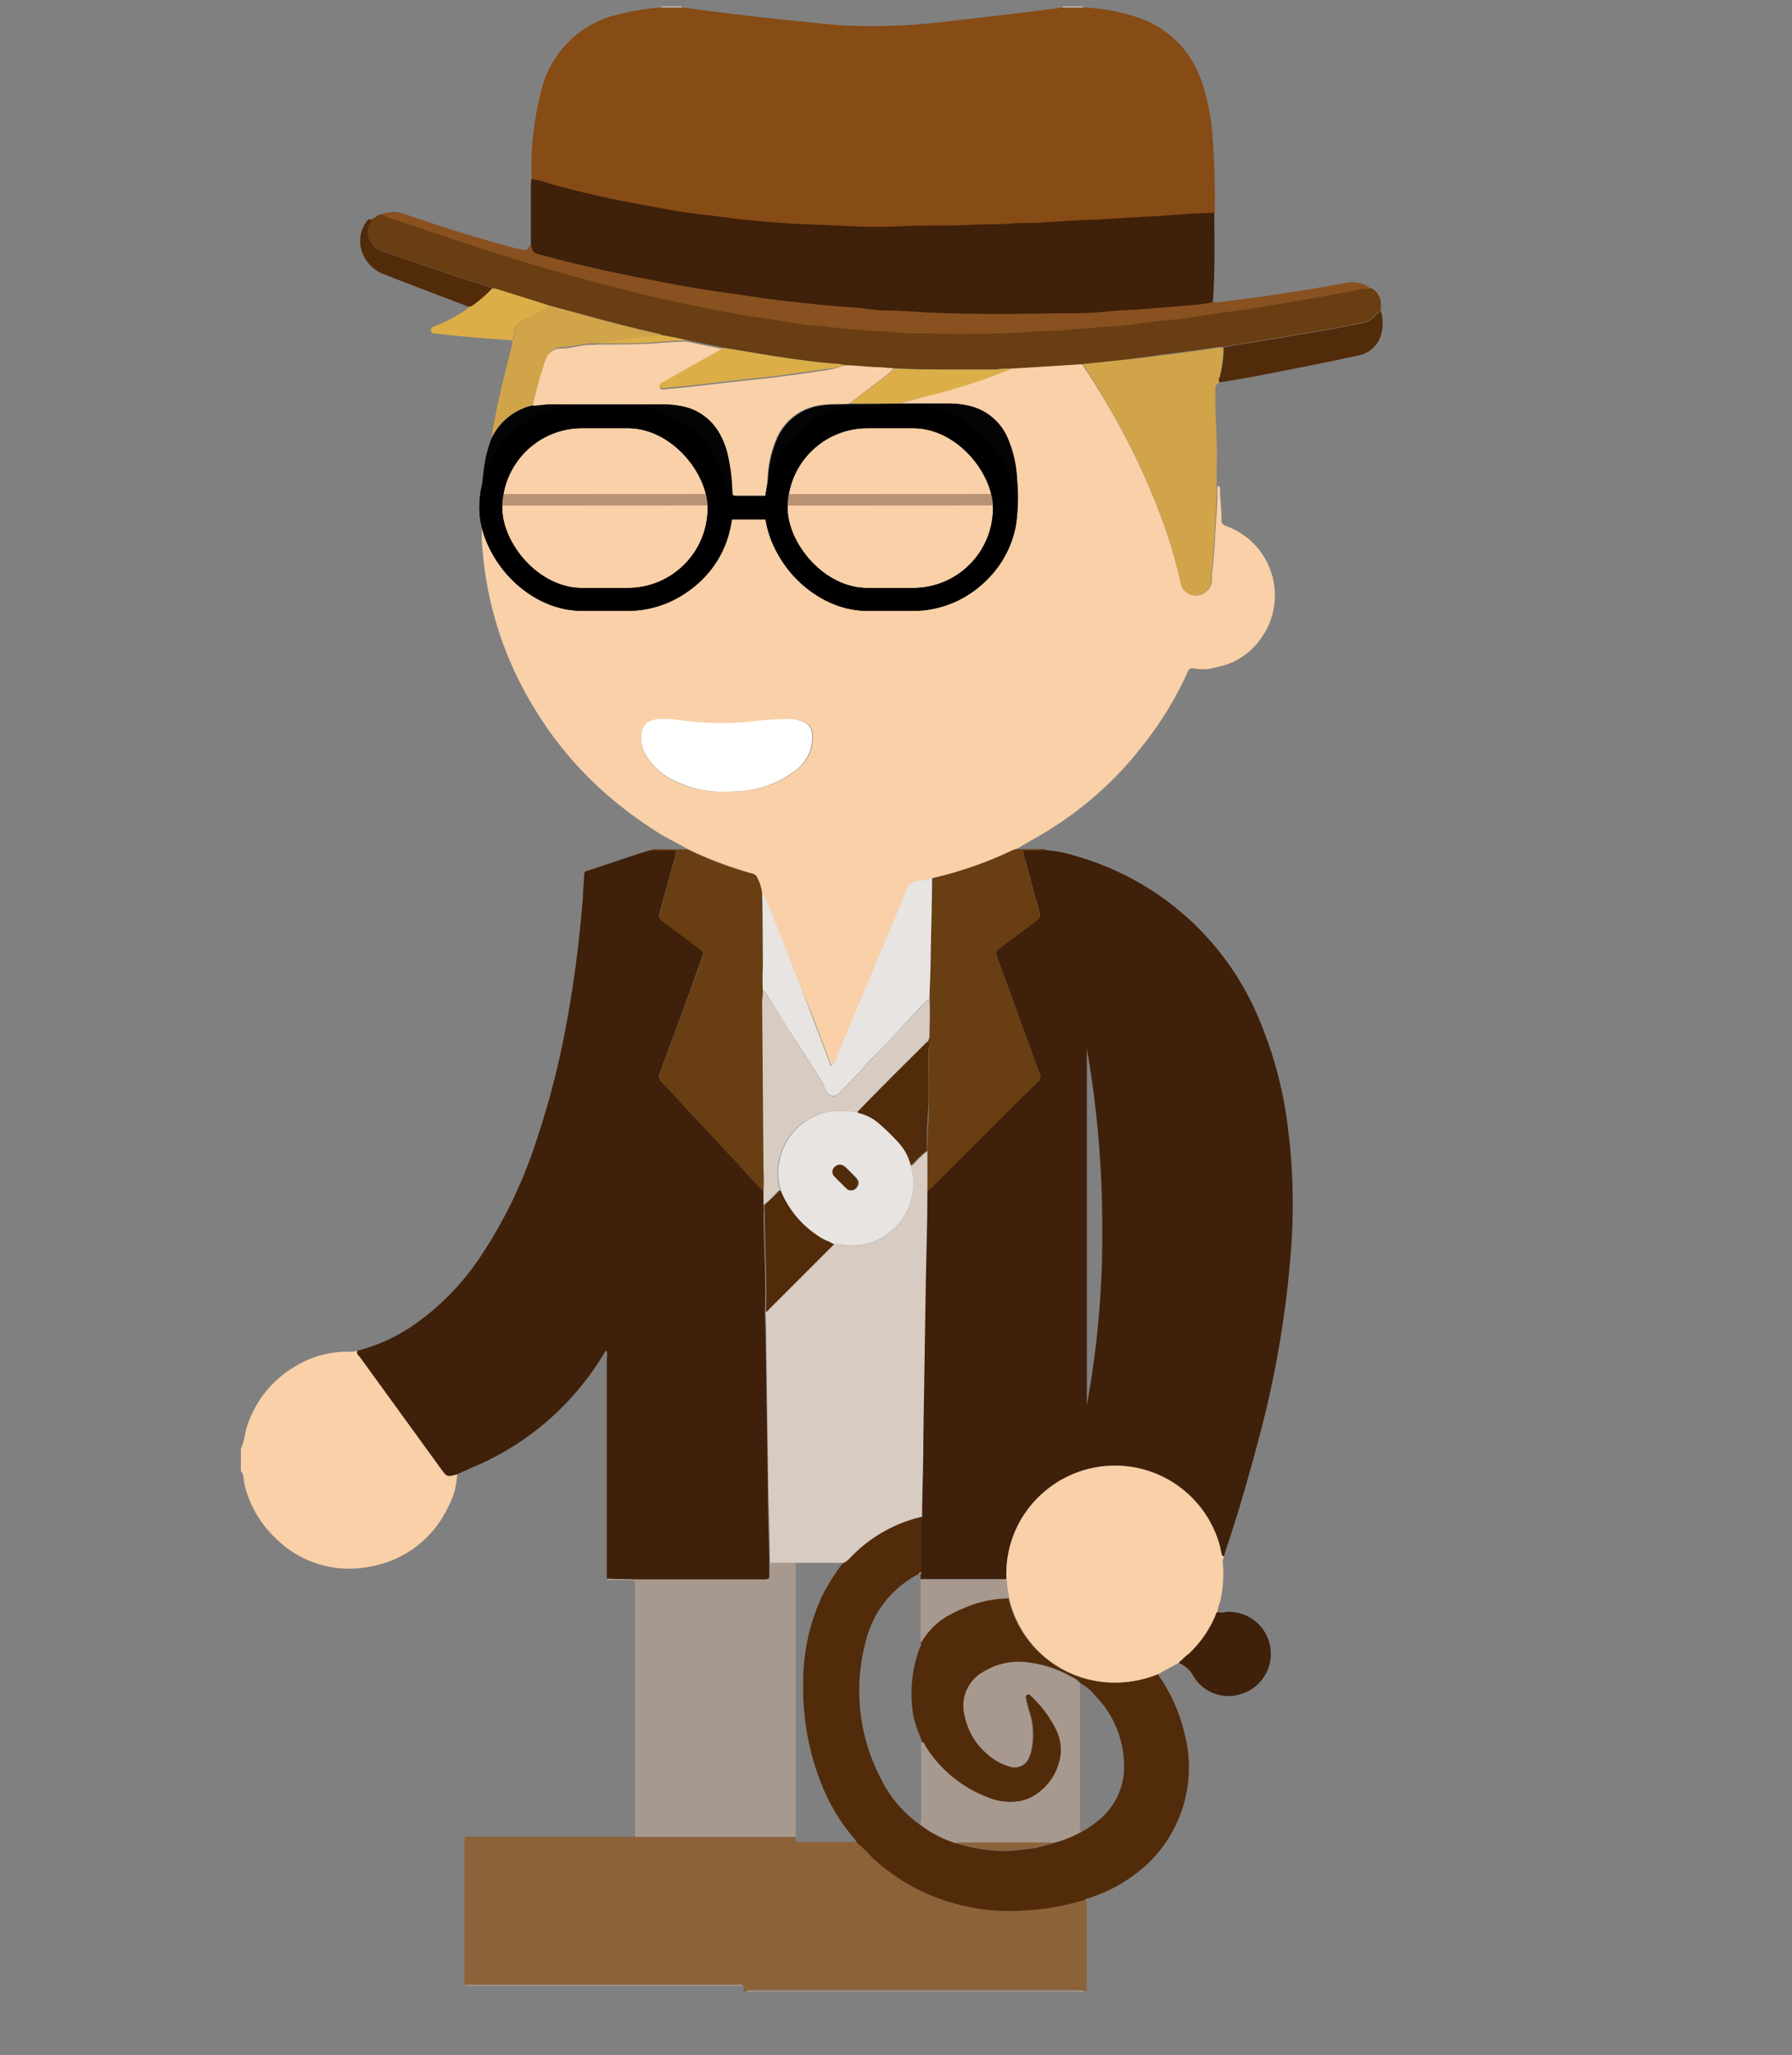 <svg viewBox="0 0 157 180" xmlns="http://www.w3.org/2000/svg"><rect x="0" y="0" width="157" height="180" fill="#808080" stroke="none"/><path d="m65.14 174.44a1.14 1.14 0 0 0 0-.52c-.21-.18-.46-.09-.69-.09h-23-.65c-.15-.1-.1-.25-.1-.38v-12.1c0-.48 0-.49.57-.49h25.06 3.35c.06.47.06.47.51.47h4.91a14.2 14.2 0 0 1 1.36 1.33 17.68 17.68 0 0 0 3.79 2.68 17.93 17.93 0 0 0 8.28 2c.72 0 1.43-.06 2.14-.11.54 0 1.07-.12 1.6-.2 1-.14 1.9-.43 2.84-.65h.1v7.37a1.43 1.43 0 0 0 .05.65h-.26c-.17-.16-.38-.1-.57-.1h-28.43c-.19 0-.4-.06-.57.1z" fill="#8c6239"/><path d="m40.05 129.12a6.33 6.33 0 0 1 -.76 2.8 9.25 9.25 0 0 1 -6.78 5.27 9.14 9.14 0 0 1 -8.41-2.51 9.48 9.48 0 0 1 -2.7-4.77c-.09-.36 0-.76-.3-1.07v-1.92a7.27 7.27 0 0 0 .43-1.6 9.38 9.38 0 0 1 4.32-5.64 8.72 8.72 0 0 1 4.77-1.29 2.39 2.39 0 0 0 .71-.09c-.15.26.09.4.21.56l7.09 9.77c.54.74.54.74 1.42.49z" fill="#f9d0a7"/><path d="m65.38 174.44c.17-.16.38-.1.57-.1h28.5c.19 0 .4-.06.57.1z" fill="#a8998f"/><path d="m93.09.66s0-.07 0-.1h1.8v.1z" fill="#d7cbc2"/><path d="m59.74.56v.1h-1.8v-.1z" fill="#d7cbc2"/><path d="m106.72 42.54c.2.08.18.25.17.41 0 .86.15 1.71.12 2.57 0 .31.12.44.41.55a6.45 6.45 0 0 1 2.94 10 6 6 0 0 1 -3.77 2.36 4 4 0 0 1 -2 .11c-.28-.08-.43.07-.54.32a30.51 30.51 0 0 1 -4.3 6.89 29 29 0 0 1 -3 3.24 31.93 31.93 0 0 1 -6.28 4.55c-.48.26-.93.54-1.4.81a2.24 2.24 0 0 0 -.34.11 33.73 33.73 0 0 1 -7 2.44c-.39.07-.78.18-1.17.21a1.17 1.17 0 0 0 -1.11.81c-.82 2-1.69 4-2.53 6.06-1.17 2.8-2.32 5.59-3.5 8.38a3.55 3.55 0 0 1 -.49 1c-.16-.07-.16-.18-.19-.27-.57-1.49-1.12-3-1.7-4.47q-2.04-4.91-3.97-9.85c-.07-.18-.09-.4-.33-.45a3.78 3.78 0 0 0 -.4-1.43.58.58 0 0 0 -.45-.4 33.62 33.62 0 0 1 -5.69-2.15c-.86-.51-1.77-.92-2.61-1.46a35.87 35.87 0 0 1 -5.09-3.88 32.23 32.23 0 0 1 -6.15-7.75 31.21 31.21 0 0 1 -3.35-8.47 30.23 30.23 0 0 1 -.7-4.36 15 15 0 0 1 -.06-2.68c0 .1.06.19.08.28a9 9 0 0 0 8.9 7.35h4a8.58 8.58 0 0 0 4.5-1.25 8.92 8.92 0 0 0 4.31-6.27c.08-.48.08-.49.55-.49h2.16c.45 0 .45 0 .52.44a9 9 0 0 0 8.89 7.57h3.78a10.34 10.34 0 0 0 1.67-.12 9 9 0 0 0 7.4-7.18 16.72 16.72 0 0 0 .11-4.07 10.25 10.25 0 0 0 -.81-3.61 4.87 4.87 0 0 0 -3.19-2.78 7.59 7.59 0 0 0 -2-.26h-4.43c1.2-.31 2.41-.61 3.61-1a56.27 56.27 0 0 0 6.31-2.11l1.85-.11 4.3-.27.17.24a64.06 64.06 0 0 1 5.1 9.07c.76 1.67 1.46 3.37 2.06 5.1a39.8 39.8 0 0 1 1.35 4.73 1.36 1.36 0 0 0 1.45 1.15 1.41 1.41 0 0 0 1.3-1.41 3.25 3.25 0 0 1 0-.54c.2-1.32.24-2.66.32-4 .06-1.13.19-2.26.15-3.4a1 1 0 0 1 .07-.26zm-43.08 26.79a15.29 15.29 0 0 0 1.91-.11 8.7 8.7 0 0 0 4-1.61 3.57 3.57 0 0 0 1.65-3.26 1.24 1.24 0 0 0 -.86-1.17 3.91 3.91 0 0 0 -1.22-.18 35.21 35.21 0 0 0 -3.7.27 25.85 25.85 0 0 1 -5.42-.1 10.17 10.17 0 0 0 -2.27-.17c-1 .08-1.41.48-1.53 1.29a3 3 0 0 0 .53 2.1 5.63 5.63 0 0 0 2.55 2.1 9.49 9.49 0 0 0 4.36.84z" fill="#f9d0a7"/><path d="m40.05 129.12c-.88.25-.88.25-1.42-.49l-7.09-9.77c-.12-.16-.36-.3-.21-.56a15.6 15.6 0 0 0 5.27-2.5 22.17 22.17 0 0 0 5.4-5.6 40.69 40.69 0 0 0 4.79-9.69 74.36 74.36 0 0 0 3-11.76c.6-3.36 1-6.75 1.28-10.16 0-.64.08-1.28.11-1.92 0-.19 0-.33.26-.4 1.84-.58 3.66-1.26 5.52-1.8h1.43c1 0 .94-.11.66.89-.4 1.48-.81 2.95-1.22 4.43-.16.59-.14.6.36 1l.1.06 3 2.25c.35.26.37.33.22.75-.36 1-.73 2.07-1.11 3.1-.86 2.35-1.72 4.71-2.6 7.06a.6.6 0 0 0 .15.74c1 1 1.86 2 2.81 3 1.31 1.36 2.55 2.8 3.88 4.14.14.15.26.31.39.45.57.64 1.17 1.26 1.75 1.88a.42.42 0 0 0 .12 0v1.27.77c0 2.75.21 5.49.12 8.24v.42c0 1 .06 2.07.07 3.11.06 3.91.11 7.83.17 11.74 0 2.36.09 4.71.14 7.07v.9c0 .58 0 .58-.59.58h-.12c-3.47 0-6.95 0-10.42 0-1 0-2.08 0-3.11-.07 0-3.53 0-7.07 0-10.6 0-2.9 0-5.8 0-8.69a1.71 1.71 0 0 0 0-.64c-.12 0-.14.06-.18.12a24.4 24.4 0 0 1 -11.75 10.15z" fill="#3f200a"/><path d="m57.94.66h1.81c2.17.27 4.35.56 6.53.81s4.33.46 6.49.67a44.24 44.24 0 0 0 6 .09c2-.08 3.9-.31 5.85-.54 2.16-.24 4.32-.51 6.48-.77l2-.26h1.8a16.43 16.43 0 0 1 5.15 1 8.79 8.79 0 0 1 5.18 5.34 18.8 18.8 0 0 1 1 4.91 65.64 65.64 0 0 1 .19 6.58 1.13 1.13 0 0 1 0 .18c-.75 0-1.51 0-2.27.1-1.25.1-2.5.18-3.75.25s-2.7.17-4.06.24c-1.59.07-3.18.14-4.77.25-.94.06-1.87 0-2.81.1-1.21.11-2.43.05-3.65.12-1.93.13-3.87 0-5.81.11a49.67 49.67 0 0 1 -5 0c-1.85-.11-3.7-.13-5.55-.26l-2.15-.17c-.43 0-.87-.06-1.31-.11l-2.66-.34c-1-.13-2-.23-3-.39-1.49-.25-3-.53-4.46-.81-2.33-.43-4.63-1-6.92-1.61a6.84 6.84 0 0 0 -1.67-.43 27.16 27.16 0 0 1 .85-7.83 9 9 0 0 1 7-6.68 18.63 18.63 0 0 1 3.51-.55z" fill="#874b15"/><path d="m46.55 15.68a6.84 6.84 0 0 1 1.67.43c2.29.62 4.59 1.18 6.92 1.61 1.49.28 3 .56 4.46.81 1 .16 2 .26 3 .39l2.66.34c.44 0 .88.08 1.31.11l2.15.17c1.85.13 3.7.15 5.55.26a49.67 49.67 0 0 0 5 0c1.94-.09 3.88 0 5.81-.11 1.22-.07 2.44 0 3.65-.12.94-.08 1.87 0 2.81-.1 1.59-.11 3.18-.18 4.77-.25 1.36-.07 2.71-.17 4.06-.24s2.5-.15 3.75-.25c.76-.06 1.52-.07 2.27-.1 0 2.59.07 5.2-.13 7.79a.37.37 0 0 1 -.25.15 17.11 17.11 0 0 1 -1.89.23l-1.91.16-2.55.2c-.84.05-1.68.07-2.51.15-1.35.14-2.71.16-4.06.18-3.93.06-7.87.11-11.8-.07-1.14-.06-2.27-.15-3.41-.17a13.22 13.22 0 0 1 -1.66-.11c-1.1-.14-2.22-.14-3.4-.27-1.33-.12-2.65-.28-4-.42-1.64-.17-3.26-.46-4.9-.68-1.81-.24-3.62-.55-5.41-.89-3.7-.7-7.37-1.48-11-2.45-.75-.2-.75-.2-1-.88v-5.28c.01-.19.03-.39.04-.59z" fill="#3f200a"/><path d="m94.79 31.9-4.3.27-1.85.11a7 7 0 0 0 -1.37.07h-4c-1.64 0-3.27 0-4.91-.1-.49 0-1-.09-1.48-.1-1 0-1.89-.19-2.84-.16a2.71 2.71 0 0 0 -.7-.13c-1.51-.11-3-.31-4.51-.53-1.8-.26-3.58-.58-5.37-.87l-3.24-.66a21.21 21.21 0 0 0 -2.22-.45 2 2 0 0 0 -.21-.1c-2.34-.52-4.65-1.13-7-1.77l-2.79-.76-4.57-1.42a1.37 1.37 0 0 0 -.35 0 .84.84 0 0 0 -.51-.28l-2.39-.76-5-1.7c-.6-.21-1.2-.41-1.8-.64a1.7 1.7 0 0 1 -1.12-1.92c0-.29.24-.5.25-.79.35-.07.56-.44.94-.45s.59.25.89.35c4.44 1.48 8.87 3 13.37 4.31 2.22.64 4.44 1.25 6.68 1.82 2.4.62 4.82 1.16 7.26 1.65 1.63.33 3.27.65 4.92.88.92.13 1.84.31 2.76.44.69.11 1.38.21 2.07.26.93.06 1.85.21 2.78.28s2 .21 3 .21a2.14 2.14 0 0 1 .36 0 22.1 22.1 0 0 0 3.63.2c2.82.09 5.63.05 8.45-.08a26.91 26.91 0 0 1 3-.14.25.25 0 0 0 .12 0 21.91 21.91 0 0 1 2.43-.2c.69-.08 1.39-.14 2.08-.17.43 0 .87-.06 1.31-.11l2.65-.34c.83-.09 1.66-.16 2.49-.26 1-.14 2-.31 3.06-.46 1.19-.17 2.39-.33 3.59-.52s2.62-.46 3.93-.67 2.61-.47 3.92-.7a9.16 9.16 0 0 1 1.95-.27 1.57 1.57 0 0 1 .83 1.51v.53c-.28 0-.41.23-.57.4a1.68 1.68 0 0 1 -.91.54c-1 .22-2.1.43-3.15.62-1.29.23-2.58.41-3.87.66-1.09.21-2.19.33-3.28.54a16.92 16.92 0 0 0 -2 .35 3.71 3.71 0 0 0 -.47 0c-1.79.28-3.59.5-5.38.73-2.2.35-4.35.55-6.56.78z" fill="#683e12"/><path d="m78.72 35.34h4.43a7.59 7.59 0 0 1 2 .26 4.87 4.87 0 0 1 3.15 2.8 10.25 10.25 0 0 1 .81 3.6 16.72 16.72 0 0 1 -.11 4.07 9 9 0 0 1 -7.39 7.18 10.34 10.34 0 0 1 -1.67.12c-1.26 0-2.52 0-3.78 0a9 9 0 0 1 -8.86-7.57c-.07-.43-.07-.44-.52-.44h-2.16c-.47 0-.47 0-.55.49a8.92 8.92 0 0 1 -4.31 6.27 8.58 8.58 0 0 1 -4.5 1.25h-4a9 9 0 0 1 -8.92-7.37c0-.09-.06-.18-.08-.28a21.09 21.09 0 0 1 .31-5.72 14.77 14.77 0 0 1 .49-1.6 5.29 5.29 0 0 1 3.62-2.89c.54 0 1.07-.12 1.61-.12h9.78a8.25 8.25 0 0 1 1.49.13 4.83 4.83 0 0 1 3.51 2.48 7.21 7.21 0 0 1 .64 1.61 16.08 16.08 0 0 1 .46 3.38c0 .43 0 .44.42.45h2.22c.27 0 .4-.06.4-.36s.05-.87.09-1.31a10.07 10.07 0 0 1 .73-3.2 4.91 4.91 0 0 1 4-3.06c.82-.13 1.64-.05 2.46-.12 1.4 0 2.81-.01 4.23-.05zm-.51 2c-1.82 0-3.64 0-5.46 0a3 3 0 0 0 -3 2.17c-.08.21-.14.42-.2.63a16.7 16.7 0 0 0 -.37 4.23 6.94 6.94 0 0 0 6.55 6.9c1.57.09 3.15.06 4.73 0a7 7 0 0 0 6.66-6.17 17.68 17.68 0 0 0 -.1-3.71 7.51 7.51 0 0 0 -.5-2.09 3 3 0 0 0 -2.46-2 7.6 7.6 0 0 0 -1.07 0c-1.58.07-3.18.08-4.78.08zm-24.95 0c-1.6 0-3.2 0-4.8 0-.28 0-.56 0-.84 0a3 3 0 0 0 -2.79 2c-.08.22-.16.45-.22.68a14.79 14.79 0 0 0 -.42 4.34 7 7 0 0 0 6.81 7h4.38a6.94 6.94 0 0 0 6.7-5.78 13.58 13.58 0 0 0 0-3.82 7.23 7.23 0 0 0 -.66-2.66 2.9 2.9 0 0 0 -2-1.61 5.8 5.8 0 0 0 -1.31-.11c-1.65-.01-3.25 0-4.85 0z" fill="#050404"/><path d="m66.91 104.25a.42.42 0 0 1 -.12 0c-.58-.62-1.18-1.24-1.75-1.88-.13-.14-.25-.3-.39-.45-1.33-1.34-2.57-2.78-3.88-4.14-1-1-1.82-2.06-2.81-3a.6.6 0 0 1 -.15-.74c.88-2.35 1.74-4.71 2.6-7.06.38-1 .75-2.06 1.11-3.1.15-.42.13-.49-.22-.75l-3-2.25-.1-.06c-.5-.37-.52-.38-.36-1 .41-1.48.82-3 1.22-4.43.28-1 .34-.88-.66-.89h-1.4c.18-.18.41-.11.62-.11h2.62a33.62 33.62 0 0 0 5.69 2.15.58.58 0 0 1 .45.4 3.78 3.78 0 0 1 .4 1.43c0 2.08 0 4.17.06 6.25a21.5 21.5 0 0 0 0 2.27v.77l.12 14.84a15.44 15.44 0 0 1 -.05 1.75z" fill="#683e12"/><path d="m120.1 25.28a9.16 9.16 0 0 0 -1.95.27c-1.31.23-2.61.49-3.92.7s-2.62.46-3.93.67-2.4.35-3.59.52c-1 .15-2 .32-3.06.46-.83.1-1.66.17-2.49.26l-2.65.34c-.44.05-.88.08-1.31.11-.69 0-1.39.09-2.08.17a21.91 21.91 0 0 0 -2.43.2.25.25 0 0 1 -.12 0 26.91 26.91 0 0 0 -3 .14c-2.82.13-5.63.17-8.45.08a22.1 22.1 0 0 1 -3.63-.2 2.14 2.14 0 0 0 -.36 0c-1 0-2-.14-3-.21s-1.85-.22-2.78-.28c-.69-.05-1.38-.15-2.07-.26-.92-.13-1.84-.31-2.76-.44-1.65-.23-3.29-.55-4.92-.88-2.44-.49-4.86-1-7.26-1.65-2.24-.57-4.46-1.18-6.68-1.82-4.5-1.3-8.93-2.83-13.37-4.31-.3-.1-.59-.23-.89-.35a2.74 2.74 0 0 1 2.21 0c3.21 1.12 6.47 2.12 9.75 3h.11c.63.17.63.17 1-.34.22.68.22.68 1 .88 3.64 1 7.31 1.75 11 2.45 1.79.34 3.6.65 5.41.89 1.64.22 3.26.51 4.9.68 1.33.14 2.65.3 4 .42 1.15.1 2.3.15 3.45.31a13.22 13.22 0 0 0 1.66.11c1.14 0 2.27.11 3.41.17 3.93.18 7.87.13 11.8.07 1.35 0 2.71 0 4.06-.18.83-.08 1.67-.1 2.51-.15l2.55-.2 1.91-.16a17.11 17.11 0 0 0 1.89-.23.37.37 0 0 0 .25-.15c.14.16.32.11.5.09q5.66-.66 11.24-1.7a2.63 2.63 0 0 1 2.09.52z" fill="#895120"/><path d="m46.68 35.48a5.29 5.29 0 0 0 -3.62 2.89c.19-1.34.47-2.66.78-4s.65-2.72 1-4.08a3.55 3.55 0 0 0 .06-.47 1.74 1.74 0 0 0 .19-.8 1.3 1.3 0 0 1 .82-1.02c.56-.25 1.11-.55 1.66-.82.19-.1.41-.18.41-.45l2.82.76c2.3.64 4.61 1.25 7 1.77a2 2 0 0 1 .21.1 7.62 7.62 0 0 0 -1.07 0c-1.2.19-2.41.34-3.62.51-.28 0-.6 0-.85.19-.37 0-.75 0-1.13.06-.69.08-1.37.26-2.06.29a1.38 1.38 0 0 0 -1.4 1l-.12.34a35.64 35.64 0 0 0 -1.08 3.73z" fill="#d1a44a"/><path d="m48 26.72c0 .27-.22.35-.41.45-.55.27-1.1.57-1.66.82a1.3 1.3 0 0 0 -.88 1.01 1.74 1.74 0 0 1 -.19.8c-2.21-.16-4.42-.31-6.62-.58h-.24a.27.27 0 0 1 -.24-.23.3.3 0 0 1 .17-.35l.55-.23a12.62 12.62 0 0 0 2.36-1.3.53.53 0 0 0 .23-.26.66.66 0 0 0 .33-.12 11.07 11.07 0 0 0 1.68-1.45 1.37 1.37 0 0 1 .35 0z" fill="#dcae48"/><path d="m43.08 25.3a11.07 11.07 0 0 1 -1.68 1.45.66.66 0 0 1 -.33.12c-2.45-.94-4.91-1.86-7.36-2.82a3.25 3.25 0 0 1 -2.07-2.24 2.83 2.83 0 0 1 .58-2.53.17.17 0 0 1 .29 0c0 .29-.23.5-.25.79a1.7 1.7 0 0 0 1.15 1.88c.6.23 1.2.43 1.8.64l5 1.7 2.39.76a.84.84 0 0 1 .48.25z" fill="#522b0b"/><path d="m91.8 74.47a11.45 11.45 0 0 1 2.46.51 24.66 24.66 0 0 1 16.3 14.91 34.64 34.64 0 0 1 2.23 8.55 52.67 52.67 0 0 1 .32 11 89.61 89.61 0 0 1 -2.42 15c-1 3.9-2.09 7.75-3.37 11.55 0 .1-.06.19-.08.29s-.19-.05-.21-.18-.08-.39-.12-.58a9.52 9.52 0 0 0 -15.61-4.71 9.41 9.41 0 0 0 -3.12 7.49c-1.31 0-2.63 0-4 0h-3.53v-.46-.14-5c0-.24 0-.48 0-.72 0-2.16.07-4.31.11-6.47l.21-13.25c0-2.66.1-5.31.14-8l.49-.44 9.06-8.82a2 2 0 0 1 .25-.25.55.55 0 0 0 .16-.74c-.52-1.38-1-2.77-1.52-4.15-.72-2-1.45-4-2.18-6-.17-.48-.14-.55.25-.85l2.87-2.14c.72-.54.71-.54.47-1.38-.42-1.48-.82-3-1.22-4.43-.16-.6-.14-.61.51-.61zm3.42 17.36v31.23a82 82 0 0 0 1.35-15.62 90.51 90.51 0 0 0 -1.35-15.61z" fill="#3f200a"/><path d="m80.73 132.77v5c-.09 0-.19 0-.25.09a9 9 0 0 0 -4.64 5.94 16.57 16.57 0 0 0 1.25 11.81 10.77 10.77 0 0 0 3.53 4.22 9.63 9.63 0 0 0 3.11 1.58 14.16 14.16 0 0 0 4 .7 10.29 10.29 0 0 0 1.84-.13 9.84 9.84 0 0 0 2.73-.57 10.17 10.17 0 0 0 2.51-1 7.66 7.66 0 0 0 1.34-.9 6 6 0 0 0 2.33-4.9 8.81 8.81 0 0 0 -2.52-6.09 4.1 4.1 0 0 0 -1.27-1.07 1.77 1.77 0 0 0 -.75-.57 10 10 0 0 0 -3.83-1.28 5.82 5.82 0 0 0 -3.85.78 3.4 3.4 0 0 0 -1.67 3.9 5.86 5.86 0 0 0 2 3.35 4.78 4.78 0 0 0 1.86 1.05 1.31 1.31 0 0 0 1.75-.82 2.54 2.54 0 0 0 .17-.51 6.53 6.53 0 0 0 -.14-3.37c-.1-.32-.2-.65-.27-1s-.13-.43.06-.56.36.09.5.22a10.11 10.11 0 0 1 1.94 2.57 4.24 4.24 0 0 1 .55 2.3 4.93 4.93 0 0 1 -2.18 3.63 3.66 3.66 0 0 1 -1.67.63 5.13 5.13 0 0 1 -2.63-.37 11.14 11.14 0 0 1 -5.42-4.4c-.09-.15-.12-.35-.32-.42-.09-.24-.17-.48-.27-.72a9.54 9.54 0 0 1 -.51-1.65 11.54 11.54 0 0 1 .61-6s.09-.08.06-.14v-.22a6.21 6.21 0 0 1 2.13-2.22 12.43 12.43 0 0 1 1.72-.84 9.93 9.93 0 0 1 3.84-.8c0 .22.1.43.16.64a9.49 9.49 0 0 0 8.57 6.73 10 10 0 0 0 4.33-.73 14.74 14.74 0 0 1 2.35 5.2 11.67 11.67 0 0 1 -2.91 11.09 13.5 13.5 0 0 1 -5.19 3.23l-.46.16c-.07 0-.12 0-.16.1-.94.22-1.88.51-2.84.65-.53.08-1.06.17-1.6.2-.71.05-1.42.12-2.14.11a17.93 17.93 0 0 1 -8.28-2 17.68 17.68 0 0 1 -3.79-2.68 14.2 14.2 0 0 0 -1.36-1.33 1.83 1.83 0 0 0 -.38-.53 17.24 17.24 0 0 1 -2.4-3.85 22.67 22.67 0 0 1 -1.9-9.5 17.89 17.89 0 0 1 1.67-7.72 18.66 18.66 0 0 1 1.82-2.88 1.49 1.49 0 0 0 .42-.41 12.6 12.6 0 0 1 6.45-3.7z" fill="#522b0b"/><path d="m101.48 146.62a10 10 0 0 1 -4.33.73 9.49 9.49 0 0 1 -8.57-6.73c-.06-.21-.11-.42-.16-.64a11.45 11.45 0 0 1 -.24-1.66 9.41 9.41 0 0 1 3.12-7.49 9.52 9.52 0 0 1 15.61 4.71c0 .19.09.39.12.58s.1.16.21.18a1.32 1.32 0 0 0 -.09.76 10.85 10.85 0 0 1 -.26 3.26 2.54 2.54 0 0 0 -.22.86c-.14.09-.16.27-.22.41a9.91 9.91 0 0 1 -2.25 3.22 9.18 9.18 0 0 0 -.93.83z" fill="#f9d0a7"/><path d="m91.8 74.47h-1.55c-.65 0-.67 0-.51.61.4 1.48.8 3 1.22 4.43.24.84.25.84-.47 1.38l-2.87 2.11c-.39.3-.42.37-.25.85.73 2 1.46 4 2.18 6 .51 1.38 1 2.77 1.52 4.15a.55.55 0 0 1 -.16.74 2 2 0 0 0 -.25.25l-8.94 8.94-.49.44c0-.24 0-.47 0-.71 0-1 0-1.91 0-2.86 0-1.36.18-2.7.14-4.06s0-2.71 0-4.06a2.65 2.65 0 0 1 .09-1c.07-.19 0-.36-.23-.39a1 1 0 0 0 .23-.53c0-1.06.06-2.12 0-3.19s.08-2.31.1-3.47c0-2.39.09-4.79.13-7.18a33.73 33.73 0 0 0 7-2.44 2.24 2.24 0 0 1 .34-.11h2a1.48 1.48 0 0 1 .77.1z" fill="#683e12"/><path d="m94.79 31.9c2.18-.23 4.36-.43 6.53-.71 1.79-.23 3.59-.45 5.38-.73a3.71 3.71 0 0 1 .47 0 10.19 10.19 0 0 1 -.34 2.57c0 .17-.12.34 0 .49a.55.55 0 0 0 -.35.62v1.79c.1 1.72.16 3.43.11 5.15v1.49a1 1 0 0 0 0 .24c0 1.14-.09 2.27-.15 3.4-.08 1.33-.12 2.67-.32 4a3.25 3.25 0 0 0 0 .54 1.41 1.41 0 0 1 -1.3 1.41 1.36 1.36 0 0 1 -1.39-1.16 39.8 39.8 0 0 0 -1.31-4.66c-.6-1.73-1.3-3.43-2.06-5.1a64.06 64.06 0 0 0 -5.06-9.1z" fill="#d1a44a"/><path d="m106.88 33.49c-.17-.15-.1-.32 0-.49a10.19 10.19 0 0 0 .34-2.57 16.92 16.92 0 0 1 2-.35c1.09-.21 2.19-.33 3.28-.54 1.29-.25 2.58-.43 3.87-.66 1-.19 2.1-.4 3.15-.62a1.68 1.68 0 0 0 .91-.54c.16-.17.29-.4.57-.4a3.62 3.62 0 0 1 0 2 2.55 2.55 0 0 1 -2.1 1.83c-1.83.41-3.67.78-5.51 1.14-2.18.44-4.34.85-6.51 1.2z" fill="#522b0b"/><path d="m103.27 145.64a9.18 9.18 0 0 1 .93-.83 9.91 9.91 0 0 0 2.25-3.22c.06-.14.08-.32.22-.41a1.15 1.15 0 0 0 .71 0 3.68 3.68 0 0 1 1.17 7.24 3.56 3.56 0 0 1 -4-1.63 2.6 2.6 0 0 0 -1.28-1.15z" fill="#3f200a"/><path d="m95.11 166.4c0-.06.09-.11.16-.1l-.06.12z" fill="#a8998f"/><path d="m53.19 138.28c1 0 2.07.07 3.11.07h10.42.12c.59 0 .59 0 .59-.58 0-.3 0-.6 0-.9h2.27v23.47.54h-3.35-10.71c0-.22 0-.44 0-.66v-21.22c0-.59 0-.59-.58-.59h-1.53c-.13.02-.3.07-.34-.13z" fill="#a8998f"/><path d="m40.78 173.84h.65 23c.23 0 .48-.09.69.09h-23.82c-.18-.01-.37.07-.52-.09z" fill="#a8998f"/><path d="m81.65 76.9c0 2.39-.08 4.79-.13 7.18 0 1.16-.06 2.32-.1 3.47-.22 0-.33.2-.47.34-.62.62-1.2 1.28-1.81 1.9-1 1.08-2 2.23-3.09 3.25a.85.85 0 0 0 -.16.17c-.66.89-1.52 1.58-2.23 2.42-.52.61-1.21.39-1.43-.39a2 2 0 0 0 -.21-.49c-.64-1-1.27-2-1.9-3-1-1.49-1.89-3-2.84-4.49-.11-.17-.18-.41-.44-.45a21.5 21.5 0 0 1 0-2.27c0-2.08 0-4.17-.06-6.25.24.05.26.27.33.45q2 5 3.89 9.89c.58 1.49 1.13 3 1.7 4.47 0 .09 0 .2.19.27a3.55 3.55 0 0 0 .49-1c1.18-2.79 2.33-5.58 3.5-8.38.84-2 1.71-4 2.53-6.06a1.17 1.17 0 0 1 1.11-.81c.35-.04.74-.12 1.13-.22z" fill="#e8e4e1"/><path d="m63.64 69.33a9.49 9.49 0 0 1 -4.36-.87 5.63 5.63 0 0 1 -2.55-2.1 3 3 0 0 1 -.53-2.1c.12-.81.55-1.21 1.53-1.29a10.17 10.17 0 0 1 2.27.16 25.85 25.85 0 0 0 5.42.1 35.21 35.21 0 0 1 3.7-.27 3.91 3.91 0 0 1 1.17.22 1.24 1.24 0 0 1 .86 1.17 3.57 3.57 0 0 1 -1.65 3.26 8.7 8.7 0 0 1 -4 1.61 15.29 15.29 0 0 1 -1.86.11z" fill="#fff"/><path d="m78.72 35.34c-1.42 0-2.83 0-4.24 0 .6-.58 1.31-1 2-1.55a16.54 16.54 0 0 0 1.91-1.52c1.64.1 3.27.1 4.91.1h4a7 7 0 0 1 1.37-.07 56.27 56.27 0 0 1 -6.31 2.11c-1.23.32-2.44.59-3.64.93z" fill="#dcae48"/><path d="m73.91 136.88h-6.46c0-2.36-.1-4.71-.14-7.07-.06-3.91-.11-7.83-.17-11.74 0-1 0-2.08-.07-3.11l6-6h.36a5.64 5.64 0 0 0 2.42 0 5.44 5.44 0 0 0 3.94-6.87c.22 0 .32-.21.46-.34a7.58 7.58 0 0 1 1-.92v2.86.71c0 2.66-.09 5.31-.14 8l-.21 13.25c0 2.16-.07 4.31-.11 6.47v.72a12.6 12.6 0 0 0 -6.4 3.7 1.49 1.49 0 0 1 -.48.34z" fill="#d7cbc2"/><path d="m66.84 86.84c.26 0 .33.28.44.45 1 1.5 1.89 3 2.84 4.49.63 1 1.26 2 1.9 3a2 2 0 0 1 .21.49c.22.78.91 1 1.43.39.71-.84 1.57-1.53 2.23-2.42a.85.85 0 0 1 .16-.17c1.09-1 2-2.17 3.09-3.25.61-.62 1.19-1.28 1.81-1.9.14-.14.25-.32.47-.34.07 1.07 0 2.13 0 3.19a1 1 0 0 1 -.23.53c-1.19 1.19-2.4 2.38-3.59 3.58-.84.84-1.67 1.69-2.5 2.55a8 8 0 0 0 -2-.12 4.35 4.35 0 0 0 -1.94.52 5.45 5.45 0 0 0 -2.72 3.09 6.4 6.4 0 0 0 -.33 1.92 7.57 7.57 0 0 0 .23 1.4c-.21.06-.31.24-.45.37a11 11 0 0 1 -1 .94v-1.27a15.44 15.44 0 0 0 0-1.8l-.12-14.84c.04-.29.06-.55.07-.8z" fill="#d7cbc2"/><path d="m67 105.52a11 11 0 0 0 1-.94c.14-.13.24-.31.45-.37a8.6 8.6 0 0 0 3.36 4.05 3.82 3.82 0 0 0 .9.46c.14.06.32 0 .42.2l-6 6c0-.14 0-.28 0-.42.09-2.75-.14-5.49-.12-8.24-.07-.26-.01-.48-.01-.74z" fill="#522b0b"/><path d="m78.34 32.27a16.54 16.54 0 0 1 -1.91 1.52c-.64.52-1.35 1-2 1.55-.82.07-1.64 0-2.46.12a4.91 4.91 0 0 0 -4 3.06 10.07 10.07 0 0 0 -.73 3.2c0 .44-.09.87-.09 1.31s-.13.37-.4.36h-2.16c-.4 0-.4 0-.42-.45a16.08 16.08 0 0 0 -.46-3.38 7.21 7.21 0 0 0 -.64-1.56 4.83 4.83 0 0 0 -3.51-2.46 8.25 8.25 0 0 0 -1.49-.13h-9.78c-.54 0-1.07.11-1.61.12a35.64 35.64 0 0 1 1-3.67l.12-.34a1.38 1.38 0 0 1 1.4-1c.69 0 1.37-.21 2.06-.29.38-.05.76 0 1.13-.06 1.58 0 3.15 0 4.73-.08 1-.07 2-.16 3.05-.17l3.24.66-5.21 2.94a1.74 1.74 0 0 0 -.35.22.22.22 0 0 0 0 .28.2.2 0 0 0 .21.09c.83-.08 1.66-.14 2.49-.24l3.85-.44c1.19-.14 2.38-.24 3.57-.39 1.4-.18 2.8-.37 4.19-.59a8.35 8.35 0 0 0 1.84-.45c1 0 1.89.14 2.84.16.52.02 1.01.07 1.5.11z" fill="#f9d0a7"/><path d="m74 32a8.35 8.35 0 0 1 -1.86.34c-1.39.22-2.79.41-4.19.59-1.19.15-2.38.25-3.57.39l-3.85.44c-.83.1-1.66.16-2.49.24a.2.2 0 0 1 -.21-.09.22.22 0 0 1 0-.28 1.74 1.74 0 0 1 .35-.22l5.21-2.94c1.79.29 3.57.61 5.37.87 1.49.22 3 .42 4.51.53a2.71 2.71 0 0 1 .73.13z" fill="#dcae48"/><path d="m60.2 29.82c-1 0-2 .1-3.05.17-1.58.12-3.15.07-4.73.08.25-.21.57-.15.85-.19 1.21-.17 2.42-.32 3.62-.51a7.62 7.62 0 0 1 1.07 0 21.21 21.21 0 0 1 2.24.45z" fill="#dcae48"/><path d="m78.21 37.38h4.8a7.6 7.6 0 0 1 1.07 0 3 3 0 0 1 2.46 2 7.51 7.51 0 0 1 .5 2.09 17.68 17.68 0 0 1 .1 3.71 7 7 0 0 1 -6.66 6.17c-1.58 0-3.16.07-4.73 0a6.94 6.94 0 0 1 -6.55-6.9 16.7 16.7 0 0 1 .37-4.23c.06-.21.12-.42.2-.63a3 3 0 0 1 3-2.17h5.46zm-2 6.47a1.51 1.51 0 0 0 -1.53-1.5 1.54 1.54 0 0 0 -1.48 1.51 1.5 1.5 0 0 0 1.51 1.51 1.47 1.47 0 0 0 1.48-1.52z" fill="#fefefe"/><path d="m53.26 37.38h4.8a5.8 5.8 0 0 1 1.31.11 2.9 2.9 0 0 1 2 1.61 7.23 7.23 0 0 1 .66 2.66 13.58 13.58 0 0 1 0 3.82 6.94 6.94 0 0 1 -6.7 5.78c-1.46 0-2.92 0-4.38 0a7 7 0 0 1 -6.8-6.93 14.79 14.79 0 0 1 .42-4.34c.06-.23.14-.46.22-.68a3 3 0 0 1 2.79-2h.84c1.64-.04 3.24-.03 4.84-.03zm-1.07 6.49a1.51 1.51 0 1 0 -3 0 1.49 1.49 0 0 0 1.5 1.47 1.48 1.48 0 0 0 1.5-1.47z" fill="#fefefe"/><path d="m80.73 143.84a.56.56 0 0 1 -.08-.4v-4.89a.87.87 0 0 1 0-.22h3.53 4a11.45 11.45 0 0 0 .24 1.66 9.93 9.93 0 0 0 -3.84.8 12.43 12.43 0 0 0 -1.72.84 6.21 6.21 0 0 0 -2.13 2.21z" fill="#a8998f"/><path d="m80.69 137.87-.21-.05c.06-.12.16-.1.25-.09z" fill="#a8998f"/><path d="m80.62 159.79a1.44 1.44 0 0 0 .09-.71v-5.81a1.24 1.24 0 0 1 .08-.71c.2.07.23.27.32.42a11.14 11.14 0 0 0 5.35 4.44 5.13 5.13 0 0 0 2.63.37 3.66 3.66 0 0 0 1.67-.63 4.93 4.93 0 0 0 2.18-3.63 4.24 4.24 0 0 0 -.55-2.3 10.11 10.11 0 0 0 -1.94-2.57c-.14-.13-.29-.36-.5-.22s-.1.37-.06.56.17.66.27 1a6.53 6.53 0 0 1 .14 3.37 2.54 2.54 0 0 1 -.17.51 1.31 1.31 0 0 1 -1.75.82 4.78 4.78 0 0 1 -1.86-1.05 5.86 5.86 0 0 1 -2-3.35 3.4 3.4 0 0 1 1.67-3.9 5.82 5.82 0 0 1 3.85-.78 10 10 0 0 1 3.83 1.28 1.77 1.77 0 0 1 .75.57v.6q0 5.83 0 11.67c0 .23-.09.48.1.69a10.17 10.17 0 0 1 -2.51 1h-8.48a9.63 9.63 0 0 1 -3.11-1.64z" fill="#a8998f"/><path d="m83.73 161.37h8.54a9.84 9.84 0 0 1 -2.73.57 10.29 10.29 0 0 1 -1.84.13 14.16 14.16 0 0 1 -3.97-.7z" fill="#8c6239"/><path d="m80.62 144.2a.1.1 0 0 1 .06-.14c.03.06-.01.1-.06.14z" fill="#a8998f"/><path d="m75.11 97.4c.83-.86 1.66-1.71 2.5-2.55 1.19-1.2 2.4-2.39 3.59-3.58.25 0 .3.2.23.39a2.65 2.65 0 0 0 -.09 1v4.06s-.18 2.7-.14 4.06a7.58 7.58 0 0 0 -1 .92c-.14.13-.24.31-.46.34a4.49 4.49 0 0 0 -1.07-2c-.52-.55-1-1.08-1.61-1.58a4.17 4.17 0 0 0 -1.87-1l-.14-.11z" fill="#522b0b"/><path d="m75.24 97.5a4.17 4.17 0 0 1 1.87 1c.56.5 1.09 1 1.61 1.58a4.49 4.49 0 0 1 1.07 2 5.44 5.44 0 0 1 -3.94 6.87 5.64 5.64 0 0 1 -2.42 0c-.12 0-.24 0-.36 0s-.28-.14-.42-.2a3.82 3.82 0 0 1 -.9-.46 8.6 8.6 0 0 1 -3.36-4.05 7.57 7.57 0 0 1 -.23-1.4 6.4 6.4 0 0 1 .33-1.92 5.45 5.45 0 0 1 2.72-3.09 4.35 4.35 0 0 1 1.94-.52 8 8 0 0 1 2 .12.13.13 0 0 0 .09.07zm-.68 6.76a.6.6 0 0 0 .59-.34.55.55 0 0 0 -.07-.71c-.33-.35-.67-.69-1-1a.6.6 0 0 0 -.86 0 .57.57 0 0 0 0 .89c.31.33.65.65 1 1a.53.53 0 0 0 .34.16z" fill="#e8e4e1"/><path d="m76.19 43.85a1.47 1.47 0 0 1 -1.5 1.52 1.5 1.5 0 0 1 -1.51-1.51 1.54 1.54 0 0 1 1.48-1.51 1.51 1.51 0 0 1 1.53 1.5z" fill="#050404"/><path d="m52.19 43.87a1.48 1.48 0 0 1 -1.51 1.5 1.49 1.49 0 0 1 -1.5-1.47 1.51 1.51 0 1 1 3 0z" fill="#050404"/><path d="m75.24 97.5a.13.13 0 0 1 -.14-.11z" fill="#d7cbc2"/><path d="m74.56 104.26a.53.53 0 0 1 -.42-.18c-.32-.32-.66-.64-1-1a.57.57 0 0 1 0-.89.6.6 0 0 1 .86 0c.35.32.69.66 1 1a.55.55 0 0 1 .07.71.6.6 0 0 1 -.51.36z" fill="#522b0b"/><g stroke-miterlimit="10"><rect fill="#f9d0a7" height="16" rx="8" stroke="#000" stroke-width="2" width="20" x="68" y="36.5"/><rect fill="#f9d0a7" height="16" rx="8" stroke="#000" stroke-width="2" width="20" x="43" y="36.5"/><path d="m63 44.5h5" fill="none" stroke="#000" stroke-width="2"/><path d="m68.55 43.78 19.17-.01" stroke="#b79274"/><path d="m43.55 43.78 19.17-.01" stroke="#b79274"/><rect fill="none" height="16" rx="8" stroke="#000" stroke-width="2" width="20" x="68" y="36.5"/><rect fill="none" height="16" rx="8" stroke="#000" stroke-width="2" width="20" x="43" y="36.5"/></g></svg>